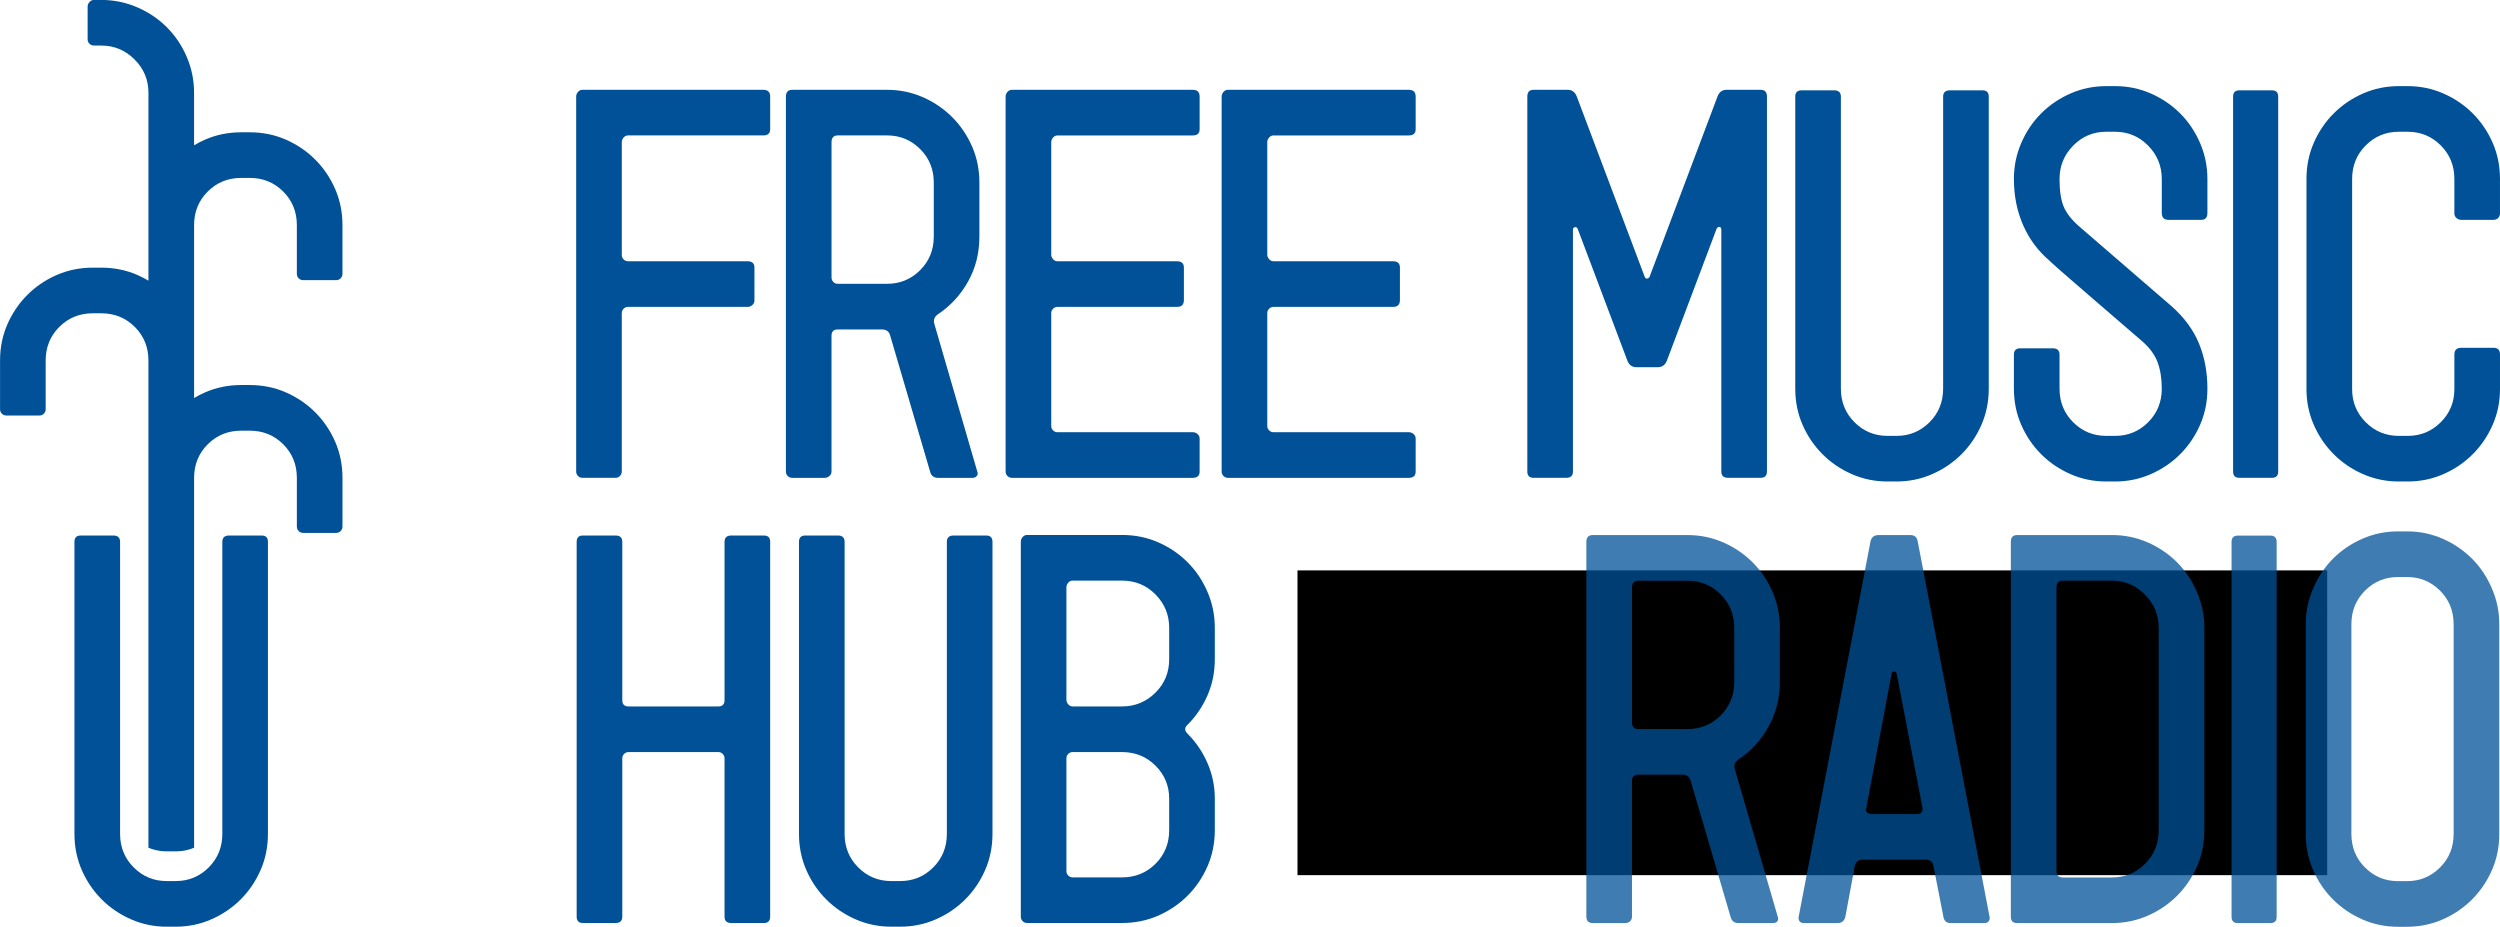 <?xml version="1.0" encoding="UTF-8" standalone="no"?>
<!-- Creator: CorelDRAW -->

<svg
   xmlns:dc="http://purl.org/dc/elements/1.1/"
   xmlns:cc="http://creativecommons.org/ns#"
   xmlns:rdf="http://www.w3.org/1999/02/22-rdf-syntax-ns#"
   xmlns:svg="http://www.w3.org/2000/svg"
   xmlns="http://www.w3.org/2000/svg"
   xmlns:sodipodi="http://sodipodi.sourceforge.net/DTD/sodipodi-0.dtd"
   xmlns:inkscape="http://www.inkscape.org/namespaces/inkscape"
   xml:space="preserve"
   width="239.421mm"
   height="88.747mm"
   style="shape-rendering:geometricPrecision; text-rendering:geometricPrecision; image-rendering:optimizeQuality; fill-rule:evenodd; clip-rule:evenodd"
   viewBox="0 0 239.421 88.747"
   id="svg2"
   version="1.1"
   inkscape:version="0.47 r22583"
   sodipodi:docname="logo.radio.svg"><sodipodi:namedview
   pagecolor="#ffffff"
   bordercolor="#666666"
   borderopacity="1"
   objecttolerance="10"
   gridtolerance="10"
   guidetolerance="10"
   inkscape:pageopacity="0"
   inkscape:pageshadow="2"
   inkscape:window-width="1680"
   inkscape:window-height="976"
   id="namedview14"
   showgrid="false"
   inkscape:zoom="0.90186433"
   inkscape:cx="638.50939"
   inkscape:cy="99.642416"
   inkscape:window-x="0"
   inkscape:window-y="25"
   inkscape:window-maximized="1"
   inkscape:current-layer="svg2" />
 <defs
   id="defs4"><style
     type="text/css"
     id="style6">
   
    .fil0 {fill:#005197;fill-rule:nonzero}
   
  </style></defs>
 
<flowRoot
   xml:space="preserve"
   id="flowRoot2824"
   style="font-size:40px;font-style:normal;font-weight:normal;fill:#000000;fill-opacity:1;stroke:none;font-family:Bitstream Vera Sans"
   transform="matrix(0.282,0,0,0.282,-2.7702482e-4,0)"><flowRegion
     id="flowRegion2826"><rect
       id="rect2828"
       width="349.686"
       height="103.495"
       x="440.636"
       y="193.713" /></flowRegion><flowPara
     id="flowPara2830"
     style="font-weight:bold;writing-mode:tb">FREE MUSIC</flowPara><flowPara
     id="flowPara2832"
     style="font-weight:bold;writing-mode:tb">HUB RADIO</flowPara></flowRoot><g
   id="g4463"><path
     class="fil0"
     d="m 25.661,79.859 0,-27.971 c 0,-0.402 -0.201,-0.603 -0.603,-0.603 l -3.113,0 c -0.435,0 -0.653,0.201 -0.653,0.603 l 0,27.971 c 0,1.272 -0.435,2.343 -1.305,3.214 -0.87,0.871 -1.925,1.306 -3.164,1.306 l -0.853,0 c -1.239,0 -2.294,-0.435 -3.164,-1.306 -0.871,-0.87 -1.306,-1.941 -1.306,-3.214 l 0,-27.971 c 0,-0.402 -0.218,-0.603 -0.653,-0.603 l -3.114,0 c -0.402,0 -0.603,0.201 -0.603,0.603 l 0,27.971 c 0,1.238 0.234,2.393 0.703,3.465 0.469,1.071 1.104,2.008 1.908,2.812 0.804,0.804 1.741,1.44 2.812,1.908 1.072,0.469 2.21,0.704 3.415,0.704 l 0.853,0 c 1.205,0 2.343,-0.234 3.415,-0.704 1.072,-0.469 2.009,-1.104 2.813,-1.908 0.803,-0.804 1.44,-1.741 1.908,-2.812 0.469,-1.072 0.703,-2.227 0.703,-3.465 z m -11.146,1.442 c 0.253,0.085 0.516,0.146 0.789,0.183 l 0.028,0.004 0.028,0.004 0.028,0.004 2e-4,0 0.028,0.003 2e-4,0 0.028,0.003 2e-4,0 0.028,0.003 2e-4,0 0.028,0.003 2e-4,0 0.029,0.003 2e-4,0 0.029,0.002 2e-4,0 0.029,0.002 2e-4,0 0.029,0.002 2e-4,0 0.029,0.002 2e-4,0 0.029,0.002 2e-4,0 0.029,0.002 2e-4,0 0.029,0.002 2e-4,0 0.029,0.001 2e-4,0 0.029,0.001 2e-4,0 0.029,9e-4 2e-4,0 0.029,9e-4 1e-4,0 0.03,4e-4 0.029,5e-4 0.03,3e-4 0.029,2e-4 0.853,0 0.03,-2e-4 0.03,-3e-4 0.03,-5e-4 0.029,-4e-4 0.029,-9e-4 0.029,-9e-4 0.029,-0.001 0.029,-0.001 0.029,-0.002 0.029,-0.002 0.029,-0.002 0.029,-0.002 0.029,-0.002 0.029,-0.002 0.029,-0.002 0.029,-0.003 0.029,-0.003 0.029,-0.003 0.029,-0.003 0.028,-0.003 0.028,-0.004 2e-4,-10e-5 0.028,-0.004 2e-4,-1e-4 0.028,-0.004 10e-5,-1e-4 0.006,-8e-4 0.05,-0.007 0.007,-0.001 0.016,-0.003 0.005,-8e-4 0.01,-0.002 0.016,-0.003 0.002,-4e-4 0.028,-0.004 0.001,-2e-4 0.026,-0.005 0.005,-8e-4 0.022,-0.004 3e-4,0 0.008,-0.002 0.015,-0.003 0.004,-8e-4 0.011,-0.002 0.015,-0.003 6e-4,-10e-5 0.028,-0.006 0.003,-6e-4 0.025,-0.005 0.006,-0.001 0.031,-0.007 0.015,-0.003 0.003,-5e-4 0.013,-0.003 0.015,-0.003 6e-4,-2e-4 0.015,-0.004 0.011,-0.003 0.004,-0.001 0.015,-0.004 0.008,-0.002 0.007,-0.002 0.015,-0.004 0.024,-0.006 0.006,-0.001 0.002,-5e-4 0.013,-0.004 0.013,-0.003 0.002,-5e-4 0.015,-0.004 0.01,-0.003 0.02,-0.005 0.007,-0.002 0.008,-0.002 0.015,-0.004 0.003,-0.001 0.026,-0.008 0.015,-0.004 0.012,-0.004 0.003,-10e-4 0.015,-0.004 0.008,-0.003 0.006,-0.002 c 0.039,-0.012 0.079,-0.025 0.117,-0.038 l 0.007,-0.003 0.022,-0.007 0.004,-0.002 0.051,-0.018 0.002,-8e-4 0.072,-0.026 0.003,-0.001 0.06,-0.024 0.006,-0.002 0.029,-0.012 0.007,-0.003 0.009,-0.004 0.016,-0.007 0,-6e-4 0,-35.418 c 0,-1.27 0.436,-2.344 1.306,-3.214 0.87,-0.87 1.942,-1.305 3.213,-1.305 l 0.804,0 c 1.271,0 2.344,0.435 3.214,1.305 0.87,0.87 1.305,1.942 1.305,3.214 l 0,4.67 c 0,0.167 0.059,0.31 0.176,0.427 0.117,0.117 0.261,0.176 0.427,0.176 l 3.164,0 c 0.166,0 0.31,-0.059 0.427,-0.176 0.117,-0.117 0.175,-0.261 0.175,-0.427 l 0,-4.67 c 0,-1.237 -0.235,-2.395 -0.703,-3.465 -0.468,-1.071 -1.105,-2.009 -1.909,-2.812 -0.803,-0.803 -1.741,-1.441 -2.812,-1.909 -1.07,-0.468 -2.227,-0.703 -3.465,-0.703 l -0.804,0 c -1.238,0 -2.395,0.235 -3.465,0.703 -0.367,0.161 -0.719,0.341 -1.054,0.542 l 0,-3.595 0,-12.966 c 0,-1.27 0.436,-2.344 1.306,-3.214 0.87,-0.87 1.942,-1.306 3.213,-1.306 l 0.804,0 c 1.271,0 2.344,0.435 3.214,1.306 0.87,0.87 1.305,1.942 1.305,3.214 l 0,4.67 c 0,0.167 0.059,0.31 0.176,0.427 0.117,0.117 0.261,0.176 0.427,0.176 l 3.164,0 c 0.166,0 0.31,-0.059 0.427,-0.176 0.117,-0.117 0.175,-0.261 0.175,-0.427 l 0,-4.67 c 0,-1.237 -0.235,-2.394 -0.703,-3.465 -0.469,-1.071 -1.105,-2.009 -1.909,-2.812 -0.803,-0.803 -1.741,-1.44 -2.812,-1.909 -1.071,-0.468 -2.227,-0.703 -3.465,-0.703 l -0.804,0 c -1.238,0 -2.394,0.235 -3.465,0.703 -0.367,0.161 -0.719,0.342 -1.054,0.542 l 0,-5.03 c 0,-1.205 -0.235,-2.353 -0.703,-3.44 -0.467,-1.087 -1.106,-2.034 -1.909,-2.837 -0.803,-0.803 -1.75,-1.44 -2.837,-1.909 -1.087,-0.469 -2.235,-0.703 -3.44,-0.703 l -0.703,0 c -0.168,0 -0.31,0.068 -0.427,0.201 -0.117,0.133 -0.175,0.285 -0.175,0.452 l 0,3.113 c 0,0.166 0.059,0.31 0.175,0.427 0.117,0.116 0.26,0.175 0.427,0.175 l 0.703,0 c 1.237,0 2.302,0.444 3.189,1.331 0.887,0.887 1.331,1.952 1.331,3.189 l 0,12.674 0,5.322 c -0.336,-0.2 -0.687,-0.381 -1.054,-0.542 -1.071,-0.469 -2.227,-0.703 -3.465,-0.703 l -0.804,0 c -1.238,0 -2.394,0.234 -3.465,0.703 -1.071,0.469 -2.009,1.105 -2.812,1.909 -0.804,0.803 -1.439,1.741 -1.909,2.812 -0.469,1.071 -0.703,2.227 -0.703,3.465 l 0,4.67 c 0,0.167 0.059,0.31 0.175,0.427 0.117,0.117 0.26,0.176 0.427,0.176 l 3.164,0 c 0.167,0 0.31,-0.059 0.427,-0.176 0.117,-0.117 0.176,-0.26 0.176,-0.427 l 0,-4.67 c 0,-1.272 0.435,-2.343 1.305,-3.214 0.871,-0.87 1.942,-1.305 3.214,-1.305 l 0.804,0 c 1.272,0 2.343,0.435 3.213,1.305 0.87,0.87 1.306,1.942 1.306,3.214 l 0,11.239 0,35.418 0,6e-4 0.025,0.011 0.003,0.001 0.009,0.004 2e-4,1e-4 0.028,0.011 0.009,0.004 10e-4,3e-4 0.003,0.001 0.034,0.013 4e-4,2e-4 0.01,0.004 0.005,0.002 0.005,0.002 0.01,0.004 0.004,0.002 0.009,0.004 0.072,0.026 5e-4,2e-4 0.003,0.001 0.007,0.002 0.038,0.013 0.007,0.002 0.003,9e-4 0.01,0.003 0.01,0.003 z"
     id="path10"
     style="fill:#005197;fill-rule:nonzero" /><path
     class="fil0"
     d="m 72.252,28.788 0,-3.164 c 0,-0.402 -0.218,-0.603 -0.653,-0.603 l -11.449,0 c -0.167,0 -0.31,-0.059 -0.427,-0.176 -0.117,-0.117 -0.175,-0.259 -0.175,-0.426 l 0,-10.797 c 0,-0.167 0.059,-0.318 0.175,-0.452 0.117,-0.134 0.26,-0.201 0.427,-0.201 l 12.956,0 c 0.435,0 0.653,-0.2 0.653,-0.603 l 0,-3.113 c 0,-0.435 -0.218,-0.653 -0.653,-0.653 l -17.325,0 c -0.167,0 -0.31,0.067 -0.427,0.201 -0.117,0.134 -0.175,0.285 -0.175,0.452 l 0,35.905 c 0,0.167 0.059,0.31 0.175,0.427 0.117,0.117 0.26,0.176 0.427,0.176 l 3.164,0 c 0.167,0 0.31,-0.059 0.427,-0.176 0.117,-0.117 0.176,-0.26 0.176,-0.427 l 0,-15.165 c 0,-0.168 0.059,-0.31 0.175,-0.427 0.117,-0.117 0.26,-0.176 0.427,-0.176 l 11.449,0 c 0.167,0 0.318,-0.059 0.452,-0.176 0.134,-0.117 0.201,-0.259 0.201,-0.426 z m 21.543,-6.127 0,-5.172 c 0,-1.238 -0.234,-2.393 -0.703,-3.465 -0.469,-1.071 -1.104,-2.008 -1.908,-2.812 -0.804,-0.804 -1.741,-1.44 -2.812,-1.908 -1.071,-0.469 -2.21,-0.703 -3.415,-0.703 l -9.089,0 c -0.402,0 -0.603,0.218 -0.603,0.653 l 0,35.905 c 0,0.167 0.058,0.31 0.175,0.427 0.117,0.117 0.259,0.176 0.427,0.176 l 3.113,0 c 0.167,0 0.318,-0.059 0.452,-0.176 0.134,-0.117 0.201,-0.26 0.201,-0.427 l 0,-13.006 c 0,-0.402 0.2,-0.603 0.603,-0.603 l 4.218,0 c 0.435,0 0.703,0.201 0.803,0.603 l 3.817,13.006 c 0.1,0.402 0.352,0.603 0.753,0.603 l 3.314,0 c 0.167,0 0.301,-0.059 0.402,-0.176 0.101,-0.117 0.117,-0.26 0.05,-0.427 l -4.118,-14.161 c -0.1,-0.368 0.017,-0.67 0.352,-0.904 1.205,-0.804 2.168,-1.85 2.887,-3.139 0.72,-1.289 1.08,-2.72 1.08,-4.294 z m -4.369,0 c 0,1.272 -0.435,2.343 -1.306,3.214 -0.87,0.87 -1.925,1.305 -3.164,1.305 l -4.72,0 c -0.168,0 -0.31,-0.059 -0.427,-0.175 -0.117,-0.117 -0.175,-0.26 -0.175,-0.427 l 0,-12.956 c 0,-0.435 0.2,-0.653 0.603,-0.653 l 4.72,0 c 1.239,0 2.294,0.435 3.164,1.306 0.871,0.87 1.306,1.942 1.306,3.214 l 0,5.172 z m 25.46,22.497 0,-3.164 c 0,-0.167 -0.067,-0.31 -0.201,-0.427 -0.134,-0.117 -0.285,-0.175 -0.452,-0.175 l -12.956,0 c -0.167,0 -0.31,-0.059 -0.427,-0.176 -0.117,-0.117 -0.175,-0.26 -0.175,-0.427 l 0,-10.796 c 0,-0.168 0.059,-0.31 0.175,-0.427 0.117,-0.117 0.26,-0.176 0.427,-0.176 l 11.449,0 c 0.435,0 0.653,-0.218 0.653,-0.653 l 0,-3.113 c 0,-0.402 -0.218,-0.603 -0.653,-0.603 l -11.449,0 c -0.167,0 -0.31,-0.067 -0.427,-0.201 -0.117,-0.134 -0.175,-0.285 -0.175,-0.452 l 0,-10.746 c 0,-0.167 0.059,-0.318 0.175,-0.452 0.117,-0.134 0.26,-0.201 0.427,-0.201 l 12.956,0 c 0.435,0 0.653,-0.2 0.653,-0.603 l 0,-3.113 c 0,-0.435 -0.218,-0.653 -0.653,-0.653 l -17.325,0 c -0.167,0 -0.31,0.067 -0.427,0.201 -0.117,0.134 -0.176,0.285 -0.176,0.452 l 0,35.905 c 0,0.167 0.059,0.31 0.176,0.427 0.117,0.117 0.26,0.176 0.427,0.176 l 17.325,0 c 0.435,0 0.653,-0.201 0.653,-0.603 z m 20.689,0 0,-3.164 c 0,-0.167 -0.067,-0.31 -0.201,-0.427 -0.134,-0.117 -0.285,-0.175 -0.452,-0.175 l -12.956,0 c -0.167,0 -0.31,-0.059 -0.427,-0.176 -0.117,-0.117 -0.175,-0.26 -0.175,-0.427 l 0,-10.796 c 0,-0.168 0.059,-0.31 0.175,-0.427 0.117,-0.117 0.26,-0.176 0.427,-0.176 l 11.449,0 c 0.435,0 0.653,-0.218 0.653,-0.653 l 0,-3.113 c 0,-0.402 -0.218,-0.603 -0.653,-0.603 l -11.449,0 c -0.167,0 -0.31,-0.067 -0.427,-0.201 -0.117,-0.134 -0.175,-0.285 -0.175,-0.452 l 0,-10.746 c 0,-0.167 0.059,-0.318 0.175,-0.452 0.117,-0.134 0.26,-0.201 0.427,-0.201 l 12.956,0 c 0.435,0 0.653,-0.2 0.653,-0.603 l 0,-3.113 c 0,-0.435 -0.218,-0.653 -0.653,-0.653 l -17.325,0 c -0.167,0 -0.31,0.067 -0.427,0.201 -0.117,0.134 -0.175,0.285 -0.175,0.452 l 0,35.905 c 0,0.167 0.059,0.31 0.175,0.427 0.117,0.117 0.26,0.176 0.427,0.176 l 17.325,0 c 0.435,0 0.653,-0.201 0.653,-0.603 z m 33.644,0 0,-35.905 c 0,-0.435 -0.2,-0.653 -0.603,-0.653 l -3.264,0 c -0.402,0 -0.686,0.201 -0.854,0.603 l -6.528,17.325 c -0.067,0.1 -0.151,0.151 -0.251,0.151 -0.101,0 -0.167,-0.05 -0.201,-0.151 l -6.528,-17.325 c -0.167,-0.402 -0.452,-0.603 -0.854,-0.603 l -3.264,0 c -0.402,0 -0.603,0.218 -0.603,0.653 l 0,35.905 c 0,0.402 0.201,0.603 0.603,0.603 l 3.113,0 c 0.435,0 0.653,-0.201 0.653,-0.603 l 0,-23.149 c 0,-0.134 0.058,-0.218 0.176,-0.252 0.117,-0.033 0.209,0.017 0.276,0.151 l 4.77,12.654 c 0.167,0.402 0.452,0.603 0.853,0.603 l 2.059,0 c 0.402,0 0.686,-0.201 0.854,-0.603 l 4.77,-12.654 c 0.067,-0.134 0.16,-0.192 0.276,-0.176 0.117,0.017 0.175,0.108 0.175,0.276 l 0,23.149 c 0,0.402 0.218,0.603 0.653,0.603 l 3.113,0 c 0.402,0 0.603,-0.201 0.603,-0.603 z m 21.241,-7.934 0,-27.971 c 0,-0.402 -0.201,-0.603 -0.603,-0.603 l -3.113,0 c -0.435,0 -0.653,0.201 -0.653,0.603 l 0,27.971 c 0,1.272 -0.435,2.343 -1.305,3.214 -0.87,0.871 -1.925,1.306 -3.164,1.306 l -0.854,0 c -1.239,0 -2.294,-0.435 -3.164,-1.306 -0.871,-0.87 -1.306,-1.941 -1.306,-3.214 l 0,-27.971 c 0,-0.402 -0.218,-0.603 -0.652,-0.603 l -3.114,0 c -0.402,0 -0.603,0.201 -0.603,0.603 l 0,27.971 c 0,1.238 0.234,2.393 0.703,3.465 0.469,1.071 1.104,2.008 1.908,2.812 0.804,0.804 1.741,1.44 2.812,1.908 1.072,0.469 2.21,0.703 3.415,0.703 l 0.854,0 c 1.205,0 2.343,-0.234 3.415,-0.703 1.072,-0.469 2.009,-1.104 2.813,-1.908 0.803,-0.804 1.439,-1.741 1.908,-2.812 0.469,-1.072 0.703,-2.227 0.703,-3.465 z m 20.94,0 c 0,-1.573 -0.268,-3.013 -0.804,-4.319 -0.536,-1.305 -1.406,-2.494 -2.611,-3.565 l -8.838,-7.633 c -0.736,-0.636 -1.238,-1.272 -1.506,-1.909 -0.268,-0.636 -0.402,-1.523 -0.402,-2.661 0,-1.239 0.435,-2.302 1.305,-3.189 0.871,-0.887 1.925,-1.33 3.164,-1.33 l 0.854,0 c 1.238,0 2.293,0.444 3.164,1.33 0.87,0.887 1.305,1.95 1.305,3.189 l 0,3.264 c 0,0.435 0.218,0.653 0.653,0.653 l 3.113,0 c 0.402,0 0.603,-0.218 0.603,-0.653 l 0,-3.264 c 0,-1.205 -0.234,-2.352 -0.703,-3.44 -0.469,-1.088 -1.105,-2.034 -1.909,-2.838 -0.803,-0.803 -1.741,-1.439 -2.812,-1.908 -1.071,-0.469 -2.209,-0.703 -3.414,-0.703 l -0.854,0 c -1.205,0 -2.343,0.234 -3.415,0.703 -1.071,0.469 -2.009,1.105 -2.812,1.908 -0.804,0.804 -1.44,1.75 -1.909,2.838 -0.469,1.088 -0.703,2.235 -0.703,3.44 0,1.607 0.293,3.08 0.879,4.419 0.585,1.339 1.431,2.477 2.536,3.414 0,0 0.042,0.042 0.126,0.126 0.084,0.084 0.402,0.368 0.954,0.854 0.552,0.485 1.431,1.247 2.636,2.285 1.205,1.038 2.912,2.511 5.122,4.419 0.737,0.636 1.238,1.314 1.506,2.034 0.267,0.72 0.402,1.565 0.402,2.536 0,1.272 -0.435,2.343 -1.305,3.214 -0.871,0.871 -1.925,1.306 -3.164,1.306 l -0.854,0 c -1.238,0 -2.293,-0.435 -3.164,-1.306 -0.87,-0.87 -1.305,-1.941 -1.305,-3.214 l 0,-3.264 c 0,-0.402 -0.218,-0.603 -0.653,-0.603 l -3.113,0 c -0.402,0 -0.603,0.201 -0.603,0.603 l 0,3.264 c 0,1.238 0.234,2.393 0.703,3.465 0.469,1.071 1.105,2.008 1.909,2.812 0.803,0.804 1.741,1.44 2.812,1.908 1.071,0.469 2.209,0.703 3.415,0.703 l 0.854,0 c 1.205,0 2.343,-0.234 3.414,-0.703 1.071,-0.469 2.009,-1.104 2.812,-1.908 0.804,-0.804 1.44,-1.741 1.909,-2.812 0.469,-1.072 0.703,-2.227 0.703,-3.465 z m 6.779,7.934 0,-35.905 c 0,-0.402 -0.201,-0.603 -0.603,-0.603 l -3.113,0 c -0.402,0 -0.603,0.201 -0.603,0.603 l 0,35.905 c 0,0.402 0.2,0.603 0.603,0.603 l 3.113,0 c 0.402,0 0.603,-0.201 0.603,-0.603 z m 21.241,-7.884 0,-3.314 c 0,-0.435 -0.201,-0.652 -0.603,-0.652 l -3.113,0 c -0.435,0 -0.653,0.217 -0.653,0.652 l 0,3.314 c 0,1.239 -0.435,2.294 -1.305,3.164 -0.871,0.871 -1.925,1.306 -3.164,1.306 l -0.854,0 c -1.238,0 -2.293,-0.435 -3.164,-1.306 -0.87,-0.87 -1.305,-1.925 -1.305,-3.164 l 0,-20.137 c 0,-1.272 0.435,-2.343 1.305,-3.214 0.871,-0.87 1.925,-1.305 3.164,-1.305 l 0.854,0 c 1.238,0 2.293,0.435 3.164,1.305 0.87,0.871 1.305,1.942 1.305,3.214 l 0,3.314 c 0,0.167 0.067,0.31 0.201,0.427 0.134,0.117 0.285,0.176 0.452,0.176 l 3.113,0 c 0.167,0 0.31,-0.059 0.427,-0.176 0.117,-0.117 0.176,-0.26 0.176,-0.427 l 0,-3.314 c 0,-1.239 -0.234,-2.394 -0.703,-3.465 -0.469,-1.071 -1.105,-2.009 -1.909,-2.813 -0.803,-0.803 -1.741,-1.439 -2.812,-1.908 -1.071,-0.469 -2.209,-0.703 -3.415,-0.703 l -0.854,0 c -1.205,0 -2.343,0.234 -3.415,0.703 -1.071,0.469 -2.009,1.105 -2.812,1.908 -0.804,0.804 -1.439,1.741 -1.909,2.813 -0.469,1.071 -0.703,2.226 -0.703,3.465 l 0,20.137 c 0,1.205 0.234,2.343 0.703,3.415 0.469,1.071 1.105,2.008 1.909,2.812 0.803,0.804 1.741,1.44 2.812,1.908 1.071,0.469 2.209,0.703 3.415,0.703 l 0.854,0 c 1.205,0 2.343,-0.234 3.415,-0.703 1.071,-0.469 2.009,-1.104 2.812,-1.908 0.804,-0.804 1.44,-1.741 1.909,-2.812 0.469,-1.072 0.703,-2.21 0.703,-3.415 z m -165.663,50.518 0,-35.905 c 0,-0.402 -0.201,-0.603 -0.603,-0.603 l -3.114,0 c -0.435,0 -0.652,0.201 -0.652,0.603 l 0,15.166 c 0,0.402 -0.201,0.603 -0.603,0.603 l -8.587,0 c -0.402,0 -0.603,-0.201 -0.603,-0.603 l 0,-15.166 c 0,-0.402 -0.218,-0.603 -0.653,-0.603 l -3.113,0 c -0.402,0 -0.603,0.201 -0.603,0.603 l 0,35.905 c 0,0.402 0.201,0.603 0.603,0.603 l 3.113,0 c 0.435,0 0.653,-0.201 0.653,-0.603 l 0,-15.165 c 0,-0.168 0.058,-0.31 0.176,-0.427 0.117,-0.117 0.259,-0.176 0.427,-0.176 l 8.587,0 c 0.167,0 0.31,0.058 0.427,0.176 0.117,0.117 0.176,0.259 0.176,0.427 l 0,15.165 c 0,0.402 0.218,0.603 0.652,0.603 l 3.114,0 c 0.402,0 0.603,-0.201 0.603,-0.603 z m 21.291,-7.934 0,-27.971 c 0,-0.402 -0.201,-0.603 -0.603,-0.603 l -3.113,0 c -0.435,0 -0.653,0.201 -0.653,0.603 l 0,27.971 c 0,1.272 -0.435,2.343 -1.305,3.214 -0.87,0.871 -1.925,1.306 -3.164,1.306 l -0.854,0 c -1.239,0 -2.294,-0.435 -3.164,-1.306 -0.871,-0.87 -1.306,-1.941 -1.306,-3.214 l 0,-27.971 c 0,-0.402 -0.218,-0.603 -0.652,-0.603 l -3.114,0 c -0.402,0 -0.603,0.201 -0.603,0.603 l 0,27.971 c 0,1.238 0.234,2.393 0.703,3.465 0.469,1.071 1.104,2.008 1.908,2.812 0.804,0.804 1.741,1.44 2.812,1.908 1.072,0.469 2.21,0.704 3.415,0.704 l 0.854,0 c 1.205,0 2.343,-0.234 3.415,-0.704 1.072,-0.469 2.009,-1.104 2.813,-1.908 0.803,-0.804 1.439,-1.741 1.908,-2.812 0.469,-1.072 0.703,-2.227 0.703,-3.465 z m 21.292,-0.352 0,-3.013 c 0,-1.205 -0.234,-2.343 -0.703,-3.415 -0.469,-1.072 -1.104,-2.009 -1.908,-2.813 -0.301,-0.301 -0.301,-0.586 0,-0.854 0.804,-0.804 1.44,-1.741 1.908,-2.812 0.469,-1.072 0.703,-2.227 0.703,-3.466 l 0,-3.013 c 0,-1.205 -0.234,-2.352 -0.703,-3.439 -0.469,-1.088 -1.104,-2.034 -1.908,-2.837 -0.804,-0.804 -1.741,-1.439 -2.812,-1.908 -1.071,-0.469 -2.227,-0.703 -3.465,-0.703 l -9.089,0 c -0.167,0 -0.31,0.067 -0.427,0.201 -0.117,0.134 -0.175,0.285 -0.175,0.452 l 0,35.905 c 0,0.167 0.059,0.31 0.175,0.427 0.117,0.117 0.26,0.175 0.427,0.175 l 9.089,0 c 1.238,0 2.394,-0.234 3.465,-0.703 1.071,-0.469 2.008,-1.105 2.812,-1.909 0.804,-0.803 1.44,-1.741 1.908,-2.812 0.469,-1.071 0.703,-2.227 0.703,-3.465 z m -4.369,-16.371 c 0,1.272 -0.444,2.344 -1.331,3.214 -0.887,0.871 -1.95,1.306 -3.189,1.306 l -4.721,0 c -0.167,0 -0.31,-0.067 -0.427,-0.201 -0.117,-0.134 -0.175,-0.285 -0.175,-0.452 l 0,-10.746 c 0,-0.167 0.059,-0.318 0.175,-0.452 0.117,-0.134 0.26,-0.201 0.427,-0.201 l 4.721,0 c 1.272,0 2.343,0.444 3.214,1.331 0.871,0.887 1.306,1.95 1.306,3.189 l 0,3.013 z m 0,16.371 c 0,1.272 -0.435,2.343 -1.306,3.214 -0.87,0.87 -1.941,1.306 -3.214,1.306 l -4.721,0 c -0.167,0 -0.31,-0.059 -0.427,-0.176 -0.117,-0.117 -0.175,-0.26 -0.175,-0.427 l 0,-10.796 c 0,-0.168 0.059,-0.31 0.175,-0.427 0.117,-0.117 0.26,-0.176 0.427,-0.176 l 4.721,0 c 1.272,0 2.343,0.435 3.214,1.305 0.871,0.87 1.306,1.925 1.306,3.164 l 0,3.013 z"
     id="path12"
     style="fill:#005197;fill-rule:nonzero" /><g
     id="flowRoot2834"
     style="font-size:36.574px;font-style:normal;font-variant:normal;font-weight:bold;font-stretch:normal;text-align:start;line-height:300%;writing-mode:lr-tb;text-anchor:start;fill:#005197;fill-opacity:0.753;stroke:none;font-family:Barok_Maniak;-inkscape-font-specification:Barok_Maniak Bold"
     transform="matrix(1.373,0,0,1.373,-435.11,-177.573)"><path
       id="path4411"
       style="fill:#005197;font-family:Barok_Maniak;-inkscape-font-specification:Barok_Maniak Bold"
       d="m 441.051,176.895 0,-3.767 c -1e-5,-0.902 -0.171,-1.743 -0.512,-2.524 -0.341,-0.78 -0.805,-1.463 -1.39,-2.048 -0.585,-0.585 -1.268,-1.048 -2.048,-1.39 -0.78,-0.341 -1.609,-0.512 -2.487,-0.512 l -6.62,0 c -0.293,2e-5 -0.439,0.159 -0.439,0.475 l 0,26.15 c 0,0.122 0.037,0.232 0.11,0.329 0.098,0.073 0.207,0.11 0.329,0.11 l 2.268,0 c 0.122,0 0.232,-0.037 0.329,-0.11 0.098,-0.098 0.146,-0.207 0.146,-0.329 l 0,-9.473 c -10e-6,-0.293 0.146,-0.439 0.439,-0.439 l 3.072,0 c 0.317,1e-5 0.512,0.146 0.585,0.439 l 2.78,9.473 c 0.073,0.293 0.256,0.439 0.549,0.439 l 2.414,0 c 0.122,0 0.219,-0.037 0.293,-0.11 0.073,-0.098 0.085,-0.207 0.037,-0.329 L 437.906,182.966 c -0.073,-0.268 0.012,-0.488 0.256,-0.658 0.878,-0.585 1.573,-1.341 2.085,-2.268 0.536,-0.951 0.805,-1.999 0.805,-3.145 m -3.182,0 c -1e-5,0.927 -0.317,1.707 -0.951,2.341 -0.634,0.634 -1.402,0.951 -2.304,0.951 l -3.438,0 c -0.122,2e-5 -0.232,-0.037 -0.329,-0.11 -0.073,-0.098 -0.11,-0.207 -0.11,-0.329 l 0,-9.436 c -10e-6,-0.317 0.146,-0.475 0.439,-0.475 l 3.438,0 c 0.902,3e-5 1.67,0.317 2.304,0.951 0.634,0.634 0.951,1.414 0.951,2.341 l 0,3.767" /><path
       id="path4413"
       style="fill:#005197;font-family:Barok_Maniak;-inkscape-font-specification:Barok_Maniak Bold"
       d="m 455.678,193.28 -5.011,-26.187 c -0.049,-0.293 -0.219,-0.439 -0.512,-0.439 l -2.231,0 c -0.293,2e-5 -0.475,0.146 -0.549,0.439 l -5.011,26.187 c -0.024,0.122 0,0.232 0.073,0.329 0.073,0.073 0.171,0.11 0.293,0.11 l 2.341,0 c 0.293,0 0.475,-0.146 0.549,-0.439 l 0.658,-3.548 c 0.073,-0.293 0.256,-0.439 0.549,-0.439 l 4.389,0 c 0.317,0 0.5,0.146 0.549,0.439 l 0.695,3.548 c 0.049,0.293 0.219,0.439 0.512,0.439 l 2.341,0 c 0.122,0 0.219,-0.037 0.293,-0.11 0.073,-0.098 0.098,-0.207 0.073,-0.329 m -4.681,-7.607 c 0.024,0.122 -1e-5,0.232 -0.073,0.329 -0.073,0.073 -0.171,0.11 -0.293,0.11 l -3.182,0 c -0.122,1e-5 -0.232,-0.037 -0.329,-0.11 -0.073,-0.098 -0.085,-0.207 -0.037,-0.329 l 1.756,-9.326 c 0.024,-0.122 0.085,-0.183 0.183,-0.183 0.098,2e-5 0.158,0.061 0.183,0.183 l 1.792,9.326" /><path
       id="path4415"
       style="fill:#005197;font-family:Barok_Maniak;-inkscape-font-specification:Barok_Maniak Bold"
       d="m 470.659,187.245 0,-14.118 c -10e-6,-0.878 -0.171,-1.707 -0.512,-2.487 -0.341,-0.805 -0.805,-1.5 -1.39,-2.085 -0.585,-0.585 -1.268,-1.048 -2.048,-1.39 -0.78,-0.341 -1.609,-0.512 -2.487,-0.512 l -6.62,0 c -0.293,2e-5 -0.439,0.159 -0.439,0.475 l 0,26.15 c 0,0.293 0.146,0.439 0.439,0.439 l 6.62,0 c 0.878,0 1.707,-0.171 2.487,-0.512 0.78,-0.341 1.463,-0.805 2.048,-1.39 0.585,-0.585 1.048,-1.268 1.39,-2.048 0.341,-0.78 0.512,-1.621 0.512,-2.524 m -3.182,0 c -10e-6,0.927 -0.317,1.707 -0.951,2.341 -0.634,0.634 -1.402,0.951 -2.304,0.951 l -3.438,0 c -0.293,1e-5 -0.439,-0.146 -0.439,-0.439 l 0,-19.787 c -10e-6,-0.317 0.146,-0.475 0.439,-0.475 l 3.438,0 c 0.902,3e-5 1.67,0.329 2.304,0.988 0.634,0.634 0.951,1.402 0.951,2.304 l 0,14.118" /><path
       id="path4417"
       style="fill:#005197;font-family:Barok_Maniak;-inkscape-font-specification:Barok_Maniak Bold"
       d="m 475.704,193.28 0,-26.15 c -1e-5,-0.293 -0.146,-0.439 -0.439,-0.439 l -2.268,0 c -0.293,3e-5 -0.439,0.146 -0.439,0.439 l 0,26.15 c 0,0.293 0.146,0.439 0.439,0.439 l 2.268,0 c 0.293,0 0.439,-0.146 0.439,-0.439" /><path
       id="path4419"
       style="fill:#005197;font-family:Barok_Maniak;-inkscape-font-specification:Barok_Maniak Bold"
       d="m 491.231,187.501 0,-14.63 c -2e-5,-0.878 -0.171,-1.707 -0.512,-2.487 -0.341,-0.805 -0.805,-1.5 -1.39,-2.085 -0.585,-0.585 -1.268,-1.048 -2.048,-1.39 -0.78,-0.341 -1.609,-0.512 -2.487,-0.512 l -0.622,0 c -0.878,3e-5 -1.707,0.171 -2.487,0.512 -0.78,0.341 -1.463,0.805 -2.048,1.39 -0.585,0.585 -1.048,1.28 -1.39,2.085 -0.341,0.78 -0.512,1.609 -0.512,2.487 l 0,14.63 c 0,0.902 0.171,1.743 0.512,2.524 0.341,0.78 0.805,1.463 1.39,2.048 0.585,0.585 1.268,1.048 2.048,1.39 0.78,0.341 1.609,0.512 2.487,0.512 l 0.622,0 c 0.878,0 1.707,-0.171 2.487,-0.512 0.78,-0.341 1.463,-0.805 2.048,-1.39 0.585,-0.585 1.048,-1.268 1.39,-2.048 0.341,-0.78 0.512,-1.621 0.512,-2.524 m -3.182,0 c -10e-6,0.927 -0.317,1.707 -0.951,2.341 -0.634,0.634 -1.402,0.951 -2.304,0.951 l -0.622,0 c -0.902,0 -1.67,-0.317 -2.304,-0.951 -0.634,-0.634 -0.951,-1.414 -0.951,-2.341 l 0,-14.63 c 0,-0.927 0.317,-1.707 0.951,-2.341 0.634,-0.634 1.402,-0.951 2.304,-0.951 l 0.622,0 c 0.902,2e-5 1.67,0.317 2.304,0.951 0.634,0.634 0.951,1.414 0.951,2.341 l 0,14.63" /></g></g></svg>